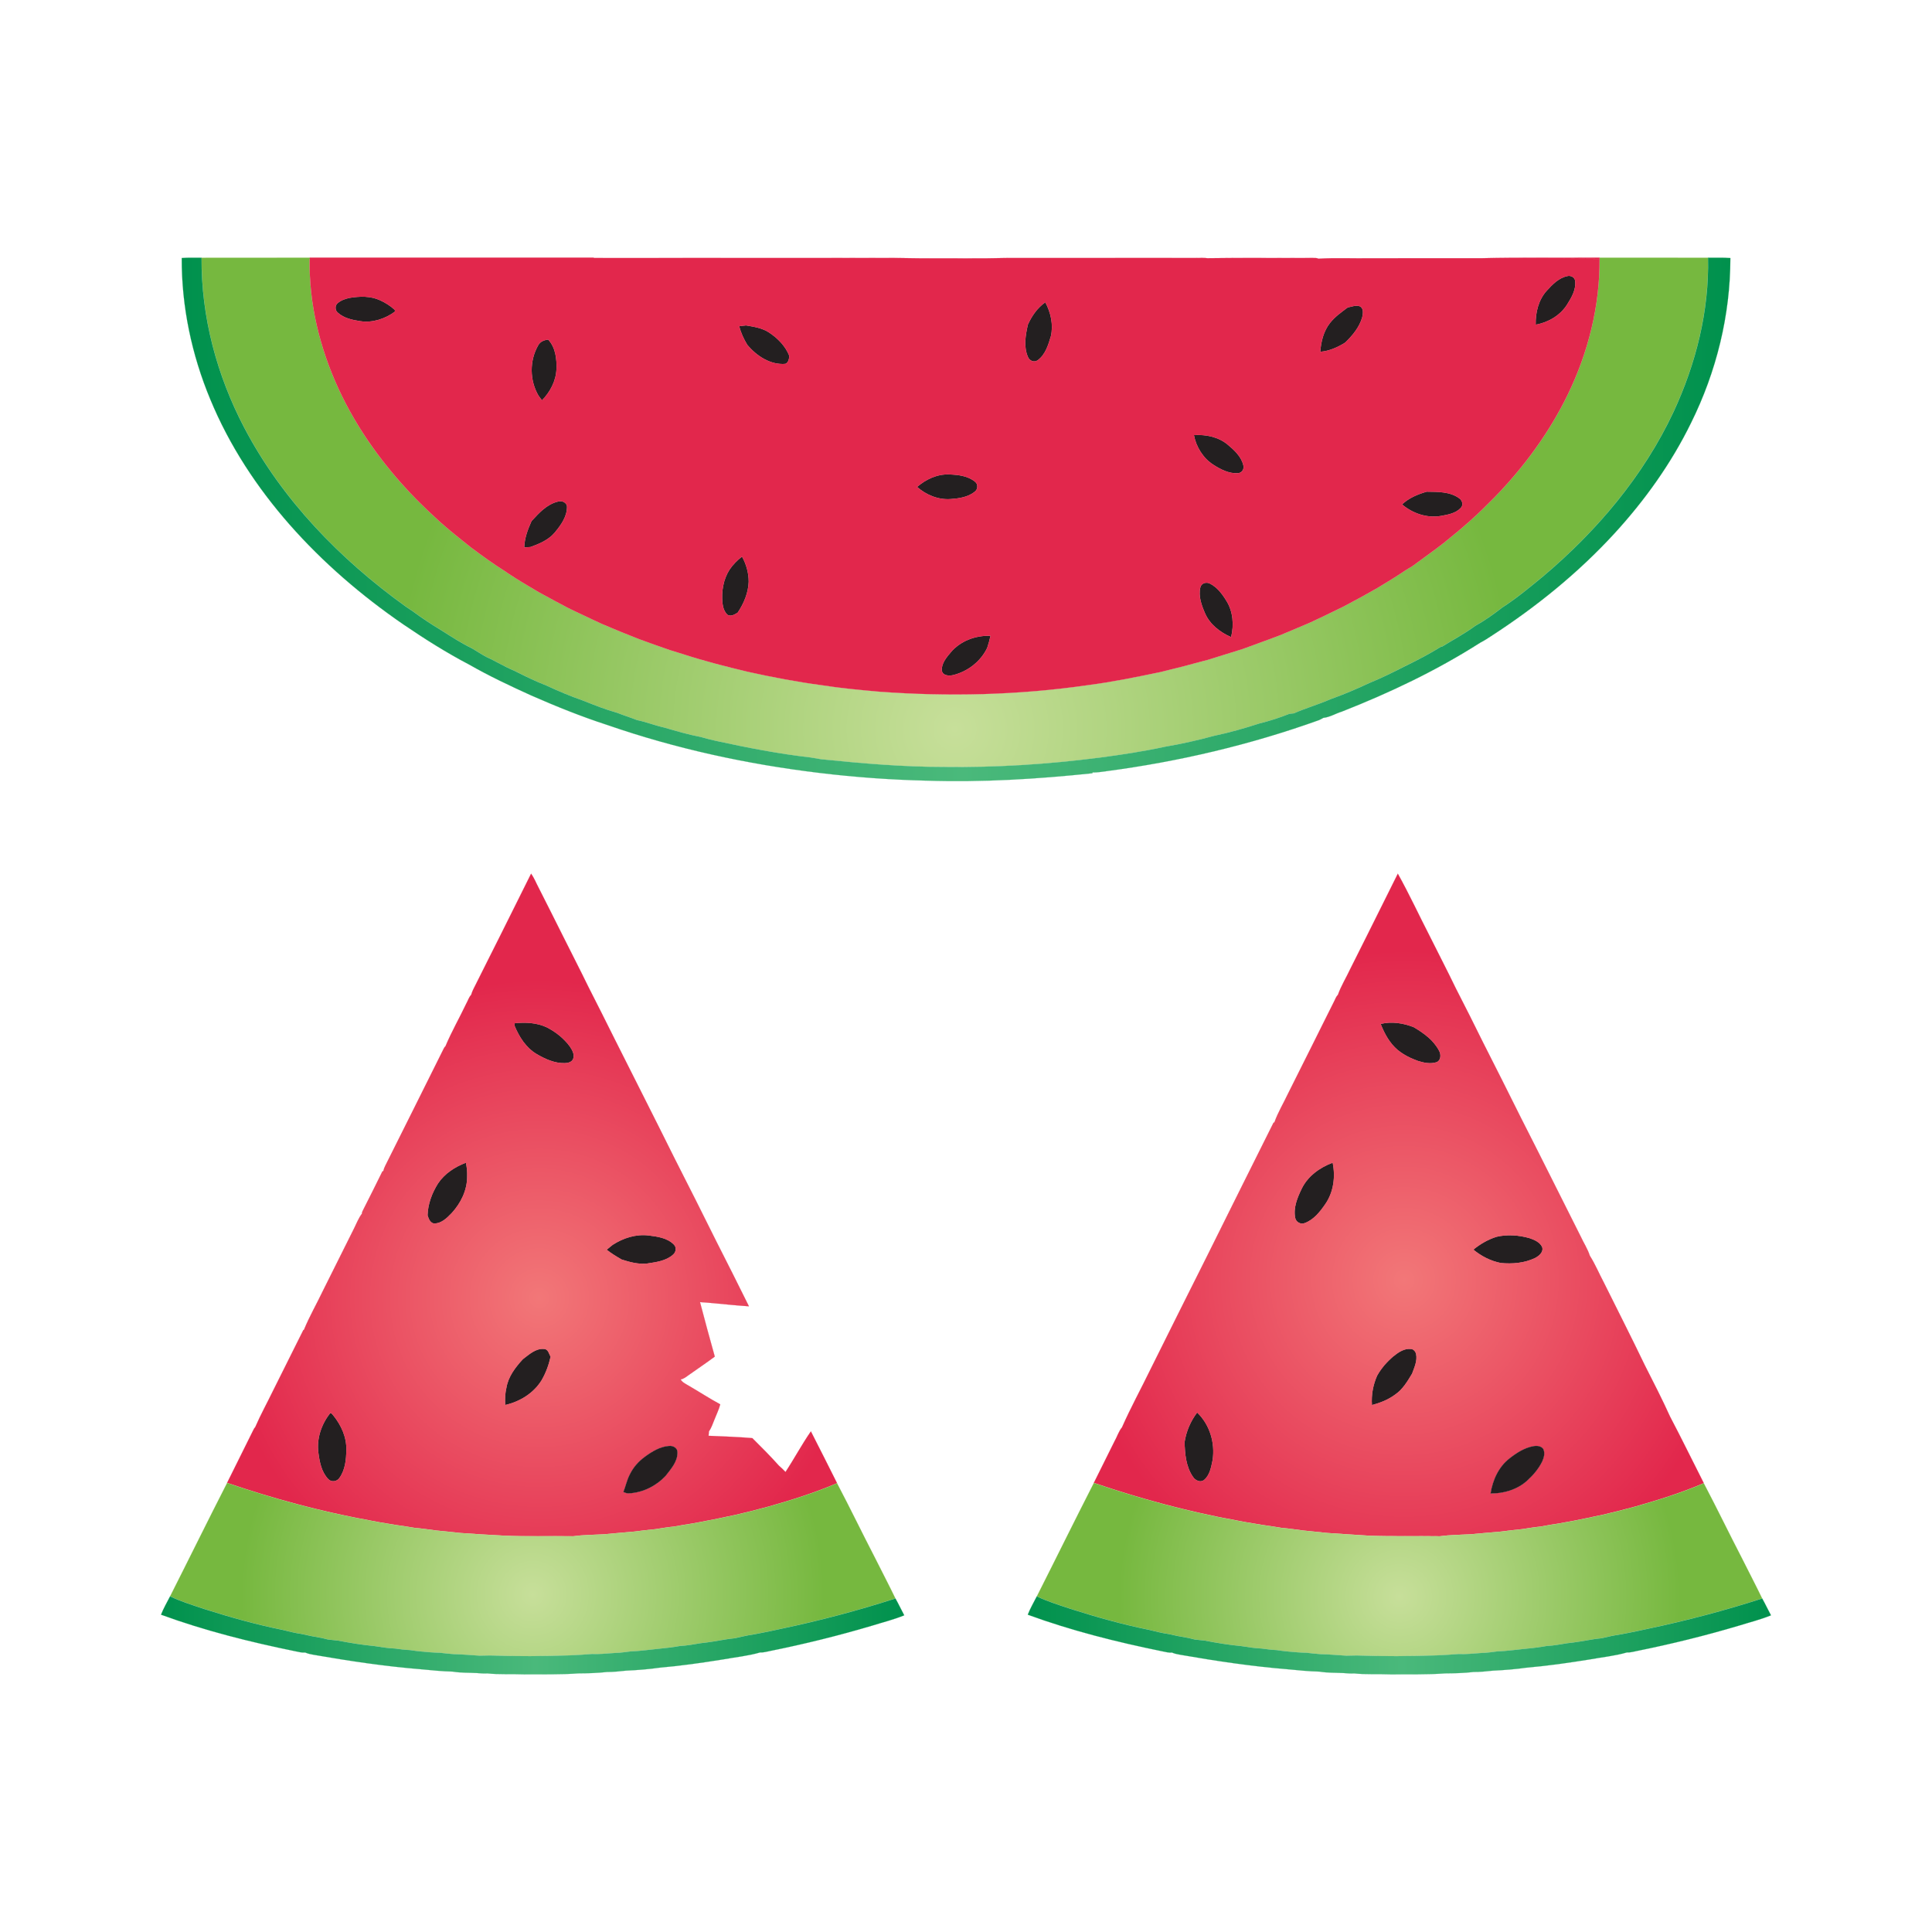 <svg:svg xmlns:svg="http://www.w3.org/2000/svg" enable-background="new 0 0 1280 1280" height="1426.584" id="Layer_1" version="1.1" viewBox="-67.942 -58.501 1426.584 1426.584" width="1426.584" x="0px" y="0px" xml:space="preserve">
<svg:g>
	<svg:path d="M312.12,697.04c7.98-0.85,16.34-0.43,23.7,3.03   c6.59,3.37,12.58,8.12,16.99,14.09c1.76,2.61,3.69,5.9,2.51,9.12c-0.94,2.53-3.89,3.2-6.29,3.25   c-7.48,0.17-14.51-3.06-20.82-6.77c-7.81-4.66-12.85-12.69-16.25-20.9C312,698.4,312.08,697.5,312.12,697.04z" fill="#231F20" stroke="#231F20" stroke-width="0.094" />
	<svg:path d="M255.43,815.43c4.84-7.33,12.55-12.33,20.66-15.39   c0.7,3.29,1.06,6.65,0.93,10.02c0.08,10.29-4.72,19.96-11.62,27.38c-3.33,3.45-7.25,7.29-12.32,7.5c-3.3,0.02-4.51-3.48-5.32-6.06   C247.99,830.52,251.03,822.46,255.43,815.43z" fill="#231F20" stroke="#231F20" stroke-width="0.094" />
	<svg:path d="M384.37,860.73c7.92-5.13,17.31-8.14,26.81-6.96   c6.44,0.82,13.6,1.8,18.39,6.62c2.24,2.07,1.7,5.76-0.57,7.59c-5.19,4.62-12.47,5.49-19.08,6.51c-6.44,0.7-12.73-0.99-18.79-2.94   c-3.86-2.2-7.65-4.5-11.12-7.27C381.45,863.07,382.89,861.87,384.37,860.73z" fill="#231F20" stroke="#231F20" stroke-width="0.094" />
	<svg:path d="M318.08,945.16c4.65-3.49,9.58-8.24,15.86-7.58   c2.96,0.2,3.5,3.64,4.68,5.76c-1.37,6.15-3.54,12.06-6.74,17.52c-5.93,9.5-16.02,15.65-26.81,18.1c-0.2-4.31-0.1-8.67,0.93-12.87   C307.41,957.85,312.61,951.17,318.08,945.16z" fill="#231F20" stroke="#231F20" stroke-width="0.094" />
	<svg:path d="M175.48,985.45c0.91-1.49,2.13,0.66,2.8,1.31   c5.7,7.1,9.79,15.95,9.51,25.22c-0.03,7.1-0.78,14.79-5.02,20.75c-1.8,2.83-6.1,3.49-8.39,0.88   c-4.96-5.19-6.38-12.66-7.26-19.53C165.8,1003.89,169.25,993.47,175.48,985.45z" fill="#231F20" stroke="#231F20" stroke-width="0.094" />
	<svg:radialGradient cx="330.278" cy="899.922" gradientUnits="userSpaceOnUse" id="SVGID_1_" r="235.116">
		<svg:stop offset="0" style="stop-color:#F27778" />
		<svg:stop offset="1" style="stop-color:#E2274C" />
	</svg:radialGradient>
	<svg:path d="M507.2,1023.74c-6.25-7.01-12.94-13.69-19.6-20.3   c-10.75-0.94-21.58-1.28-32.37-1.75c0.11-1.11,0.27-2.19,0.3-3.28c1.92-2.69,2.86-5.89,4.13-8.89   c1.43-3.68,3.23-7.23,4.22-11.06c-8-4.31-15.61-9.31-23.48-13.86c-2.09-1.28-4.52-2.3-5.76-4.55c2.6-0.44,4.56-2.31,6.67-3.73   c6.14-4.43,12.5-8.56,18.53-13.13c-3.77-13.37-7.38-26.8-10.91-40.23c3.41,0.23,6.82,0.46,10.22,0.82   c8.63,0.82,17.25,1.71,25.9,2.27c-7.85-15.84-15.76-31.65-23.8-47.39c-10.3-20.67-20.59-41.33-31.12-61.87   c-14.54-29.33-29.4-58.5-44.07-87.76c-6.52-13.01-12.97-26.07-19.63-39.01c-6.02-12.42-12.39-24.66-18.53-37.01   c-6.03-11.98-11.98-24-18.09-35.94c-1.85-3.49-3.27-7.23-5.6-10.44c-7.61,15.51-15.48,30.9-23.12,46.4   c-5.96,11.75-11.78,23.57-17.72,35.34c-1.28,2.51-2.65,5.01-3.42,7.75c-1.69,1.71-2.32,4.21-3.52,6.27   c-5.04,10.63-10.94,20.88-15.48,31.73c-0.97,0.69-1.28,1.94-1.87,2.93c-14.21,28.44-28.31,56.93-42.59,85.33   c-0.62,1.22-1.07,2.51-1.41,3.85l-0.66,0.23c-4.56,9.35-9.25,18.63-13.94,27.92c-0.42,1.07-1.28,2.09-1.17,3.31   c-2.53,3.27-3.94,7.21-5.8,10.87c-7.63,15.36-15.34,30.68-22.99,46.04c-4.59,9.67-10,18.98-14.05,28.89l-0.42,0.11   c-7.41,14.76-14.73,29.58-22.14,44.34c-4.42,9.18-9.41,18.11-13.45,27.47c-0.76,0.65-1.09,1.63-1.58,2.5   c-6.36,12.86-12.77,25.7-19.14,38.55c16.93,5.79,34.05,11.03,51.35,15.62c4.7,1.18,9.37,2.48,14.09,3.6   c3.98,0.93,7.96,1.87,11.94,2.81c4.61,1.03,9.23,2.03,13.87,2.96c3.24,0.7,6.48,1.39,9.76,1.87   c3.79,0.71,7.55,1.58,11.36,2.2c4,0.64,7.98,1.35,11.98,1.99c4.71,0.68,9.42,1.35,14.11,2.17   c5.36,0.47,10.69,1.24,16.03,1.95c6.02,0.6,12.04,1.17,18.05,1.85c10.33,0.72,20.66,1.37,31,1.9c17.35,0.88,34.73,0.18,52.09,0.5   c7.4-1.04,14.88-1.01,22.33-1.44c7.61-0.74,15.24-1.32,22.86-2.02c5.09-0.63,10.17-1.32,15.29-1.75   c4.64-0.72,9.28-1.5,13.96-1.95c4.37-0.77,8.74-1.56,13.13-2.2c3.77-0.61,7.51-1.44,11.27-2.14   c3.29-0.53,6.54-1.23,9.8-1.94c3.93-0.79,7.87-1.6,11.79-2.48c4.03-0.96,8.05-1.95,12.07-2.93c4-1.04,8-2.09,12-3.16   c17.04-4.84,33.99-10.17,50.28-17.18c-6.41-12.77-12.83-25.54-19.33-38.26c-6.72,9.67-12.26,20.13-18.75,29.97   C510.53,1026.76,508.9,1025.21,507.2,1023.74 M187.79,1011.98c-0.03,7.1-0.78,14.79-5.02,20.75c-1.8,2.83-6.1,3.49-8.39,0.88   c-4.96-5.19-6.38-12.66-7.26-19.53c-1.32-10.19,2.13-20.61,8.36-28.63c0.91-1.49,2.13,0.66,2.8,1.31   C183.98,993.86,188.07,1002.71,187.79,1011.98z M277.02,810.06c0.08,10.29-4.72,19.96-11.62,27.38c-3.33,3.45-7.25,7.29-12.32,7.5   c-3.3,0.02-4.51-3.48-5.32-6.06c0.23-8.36,3.27-16.42,7.67-23.45c4.84-7.33,12.55-12.33,20.66-15.39   C276.79,803.33,277.15,806.69,277.02,810.06z M331.88,960.86c-5.93,9.5-16.02,15.65-26.81,18.1c-0.2-4.31-0.1-8.67,0.93-12.87   c1.41-8.24,6.61-14.92,12.08-20.93c4.65-3.49,9.58-8.24,15.86-7.58c2.96,0.2,3.5,3.64,4.68,5.76   C337.25,949.49,335.08,955.4,331.88,960.86z M355.32,723.28c-0.94,2.53-3.89,3.2-6.29,3.25c-7.48,0.17-14.51-3.06-20.82-6.77   c-7.81-4.66-12.85-12.69-16.25-20.9c0.04-0.46,0.12-1.36,0.16-1.82c7.98-0.85,16.34-0.43,23.7,3.03   c6.59,3.37,12.58,8.12,16.99,14.09C354.57,716.77,356.5,720.06,355.32,723.28z M380.01,864.28c1.44-1.21,2.88-2.41,4.36-3.55   c7.92-5.13,17.31-8.14,26.81-6.96c6.44,0.82,13.6,1.8,18.39,6.62c2.24,2.07,1.7,5.76-0.57,7.59   c-5.19,4.62-12.47,5.49-19.08,6.51c-6.44,0.7-12.73-0.99-18.79-2.94C387.27,869.35,383.48,867.05,380.01,864.28z    M423.54,1031.25c-6.91,7.39-16.41,12.18-26.55,12.89c-1.63,0.3-3.14-0.36-4.59-0.98c1.68-4.27,2.56-8.83,4.72-12.91   c2.51-5.21,6.42-9.66,11.09-13.04c5.27-3.87,11.2-7.53,17.88-8.01c2.89-0.34,6.36,1.5,6.18,4.79   C432.39,1020.8,427.46,1026.18,423.54,1031.25z" fill="url(#SVGID_1_)" stroke="#E2274C" stroke-width="0.094" />
	<svg:path d="M408.21,1017.21c5.27-3.87,11.2-7.53,17.88-8.01   c2.89-0.34,6.36,1.5,6.18,4.79c0.12,6.81-4.81,12.19-8.73,17.26c-6.91,7.39-16.41,12.18-26.55,12.89   c-1.63,0.3-3.14-0.36-4.59-0.98c1.68-4.27,2.56-8.83,4.72-12.91C399.63,1025.04,403.54,1020.59,408.21,1017.21z" fill="#231F20" stroke="#231F20" stroke-width="0.094" />
	<svg:radialGradient cx="325.45" cy="1118.931" gradientUnits="userSpaceOnUse" id="SVGID_2_" r="215.279">
		<svg:stop offset="0" style="stop-color:#C7DF9A" />
		<svg:stop offset="1" style="stop-color:#76B83F" />
	</svg:radialGradient>
	<svg:path d="M578.16,1091.74c-9.47-18.28-18.42-36.84-28.01-55.05   c-16.29,7.01-33.24,12.34-50.28,17.18c-4,1.07-8,2.12-12,3.16c-4.02,0.98-8.04,1.97-12.07,2.93   c-3.92,0.88-7.86,1.69-11.79,2.48c-3.26,0.71-6.51,1.41-9.8,1.94c-3.76,0.7-7.5,1.53-11.27,2.14   c-4.39,0.64-8.76,1.43-13.13,2.2c-4.68,0.45-9.32,1.23-13.96,1.95c-5.12,0.43-10.2,1.12-15.29,1.75   c-7.62,0.7-15.25,1.28-22.86,2.02c-7.45,0.43-14.93,0.4-22.33,1.44c-17.36-0.32-34.74,0.38-52.09-0.5   c-10.34-0.53-20.67-1.18-31-1.9c-6.01-0.68-12.03-1.25-18.05-1.85c-5.34-0.71-10.67-1.48-16.03-1.95   c-4.69-0.82-9.4-1.49-14.11-2.17c-4-0.64-7.98-1.35-11.98-1.99c-3.81-0.62-7.57-1.49-11.36-2.2   c-3.28-0.48-6.52-1.17-9.76-1.87c-4.64-0.93-9.26-1.93-13.87-2.96c-3.98-0.94-7.96-1.88-11.94-2.81   c-4.72-1.12-9.39-2.42-14.09-3.6c-17.3-4.59-34.42-9.83-51.35-15.62c-14.24,27.82-28.01,55.88-42.12,83.77   c8.25,3.96,17.05,6.59,25.71,9.5c18.84,5.96,37.9,11.33,57.26,15.25c4.68,1.14,9.35,2.35,14.13,3.03   c4.99,1.15,10,2.18,15.07,2.99c1.53,0.33,3.04,0.74,4.57,1.13c2.45,0.21,4.89,0.49,7.33,0.79c8.95,1.7,17.96,3.2,27.04,4.06   c4.97,0.75,9.95,1.63,14.99,1.79c3.64,0.47,7.29,1.04,10.97,1.14c2.73,0.41,5.46,0.81,8.22,1.04   c4.61,0.41,9.23,0.89,13.87,0.94c3.44,0.37,6.88,0.85,10.34,1.04c6.38,0.13,12.74,0.73,19.1,1.13c2.55-0.05,5.1-0.12,7.65-0.16   c19.73,0.74,39.49,0.62,59.21-0.09c5.4-0.19,10.79-0.6,16.18-0.99c1.28,0.02,2.57,0.03,3.87,0.04   c5.26-0.08,10.49-0.77,15.75-0.93c2.82-0.21,5.61-0.63,8.42-0.99c3.91-0.15,7.8-0.53,11.69-0.95   c3.07-0.3,6.14-0.69,9.22-1.02c5.39-0.48,10.76-1.16,16.1-2.1c5.04-0.24,10-1.2,14.97-2.02   c6.38-0.65,12.69-1.81,19.01-2.87c2.11-0.34,4.23-0.59,6.35-0.8c3.25-0.68,6.46-1.56,9.73-2.13   c3.61-0.55,7.2-1.26,10.79-1.97c4.67-0.91,9.32-1.93,13.98-2.95c28.4-5.99,56.51-13.43,84.14-22.32   C588.39,1111.71,583.19,1101.77,578.16,1091.74z" fill="url(#SVGID_2_)" stroke="#C7DF9A" stroke-width="0.094" />
	<svg:linearGradient gradientUnits="userSpaceOnUse" id="SVGID_3_" x1="50.94" x2="599.76" y1="1149.04" y2="1149.04">
		<svg:stop offset="0" style="stop-color:#00914D" />
		<svg:stop offset="0.504" style="stop-color:#4AB97B" />
		<svg:stop offset="1" style="stop-color:#00914D" />
	</svg:linearGradient>
	<svg:path d="M593.28,1121.81c-27.63,8.89-55.74,16.33-84.14,22.32   c-4.66,1.02-9.31,2.04-13.98,2.95c-3.59,0.71-7.18,1.42-10.79,1.97c-3.27,0.57-6.48,1.45-9.73,2.13   c-2.12,0.21-4.24,0.46-6.35,0.8c-6.32,1.06-12.63,2.22-19.01,2.87c-4.97,0.82-9.93,1.78-14.97,2.02   c-5.34,0.94-10.71,1.62-16.1,2.1c-3.08,0.33-6.15,0.72-9.22,1.02c-3.89,0.42-7.78,0.8-11.69,0.95   c-2.81,0.36-5.6,0.78-8.42,0.99c-5.26,0.16-10.49,0.85-15.75,0.93c-1.3-0.01-2.59-0.02-3.87-0.04   c-5.39,0.39-10.78,0.8-16.18,0.99c-19.72,0.71-39.48,0.83-59.21,0.09c-2.55,0.04-5.1,0.11-7.65,0.16   c-6.36-0.4-12.72-1-19.1-1.13c-3.46-0.19-6.9-0.67-10.34-1.04c-4.64-0.05-9.26-0.53-13.87-0.94   c-2.76-0.23-5.49-0.63-8.22-1.04c-3.68-0.1-7.33-0.67-10.97-1.14c-5.04-0.16-10.02-1.04-14.99-1.79   c-9.08-0.86-18.09-2.36-27.04-4.06c-2.44-0.3-4.88-0.58-7.33-0.79c-1.53-0.39-3.04-0.8-4.57-1.13   c-5.07-0.81-10.08-1.84-15.07-2.99c-4.78-0.68-9.45-1.89-14.13-3.03c-19.36-3.92-38.42-9.29-57.26-15.25   c-8.66-2.91-17.46-5.54-25.71-9.5c-2.29,4.48-4.84,8.85-6.68,13.55c32.19,11.8,65.56,20.14,99.12,27   c2.44,0.47,4.89,1.19,7.41,0.96c1.95,0.87,4.06,1.28,6.17,1.65c26.36,4.59,52.86,8.56,79.54,10.71   c7.67,0.75,15.36,1.52,23.07,1.7c5.98,1,12.07,0.75,18.1,1.08c2.5,0.18,5.03,0.44,7.55,0.26c8.98,0.92,18.07,0.35,27.1,0.71   c13.35-0.13,26.78,0.25,40.1-0.73c7.01-0.05,14.09-0.25,21.06-1.02c4.73,0.01,9.45-0.49,14.15-1   c8.28-0.38,16.64-1.01,24.85-2.2c15.64-1.34,31.19-3.59,46.69-6.07c9.19-1.67,18.58-2.58,27.56-5.19   c2.66,0.19,5.23-0.71,7.82-1.17c25.12-5.08,50.03-11.23,74.6-18.53c7.99-2.5,16.17-4.5,23.93-7.7   C597.53,1130.12,595.58,1125.87,593.28,1121.81z" fill="url(#SVGID_3_)" stroke="#4AB97B" stroke-width="0.094" />
</svg:g>
<svg:g>
	<svg:path d="M951.51,697.56c8.1-2.03,16.79-0.63,24.47,2.41   c7.34,4.32,14.69,9.63,18.7,17.37c1.59,2.77,1.48,7.25-1.98,8.53c-4.46,1.41-9.28,0.42-13.61-0.96   c-5.35-1.92-10.55-4.46-14.95-8.08C958.15,711.8,954.32,704.74,951.51,697.56z" fill="#231F20" stroke="#231F20" stroke-width="0.094" />
	<svg:path d="M893.21,819.27c4.47-9.32,13.4-15.71,22.89-19.24   c2.17,10.37,0.68,21.79-5.46,30.6c-3.87,5.62-8.45,11.45-15.02,13.94c-3.05,1.35-6.67-0.66-7.23-3.9   C886.96,833.24,890.01,825.84,893.21,819.27z" fill="#231F20" stroke="#231F20" stroke-width="0.094" />
	<svg:path d="M1037.12,854.73c7.97-1.88,16.42-1.22,24.26,0.98   c3.61,1.21,7.64,2.93,9.41,6.56c1.23,3.79-2.4,6.72-5.38,8.23c-7.79,3.68-16.72,4.45-25.21,3.6   c-7.46-1.48-14.4-5.04-20.23-9.88C1025.06,860.05,1030.83,856.7,1037.12,854.73z" fill="#231F20" stroke="#231F20" stroke-width="0.094" />
	<svg:path d="M960.98,942.96c3.65-2.94,8.03-5.97,12.96-5.38   c1.99,0.13,3.35,1.93,3.78,3.76c1.02,5.02-1.29,9.84-2.97,14.45c-3.42,5.68-6.9,11.65-12.52,15.47   c-5.08,3.79-11.05,6.16-17.16,7.71c-0.53-7.42,0.82-14.94,3.86-21.71C951.98,951.77,956.2,947,960.98,942.96z" fill="#231F20" stroke="#231F20" stroke-width="0.094" />
	<svg:path d="M806.74,1006.24c1.24-7.9,4.44-15.42,9.3-21.76   c9.33,8.97,13.36,22.42,11.43,35.14c-1.1,5.14-2.01,11.04-6.26,14.63c-2.76,2.27-6.57,0.43-8.26-2.22   C807.75,1024.55,806.94,1015.07,806.74,1006.24z" fill="#231F20" stroke="#231F20" stroke-width="0.094" />
	<svg:radialGradient cx="968.945" cy="886.588" gradientUnits="userSpaceOnUse" id="SVGID_4_" r="243.393">
		<svg:stop offset="0" style="stop-color:#F27778" />
		<svg:stop offset="1" style="stop-color:#E2274C" />
	</svg:radialGradient>
	<svg:path d="M1165.28,987.63c-5.82-12.88-12.33-25.5-18.73-38.12   c-9.82-20.41-20.08-40.61-30.17-60.88c-3.53-6.63-6.41-13.63-10.43-19.97c-1.55-4.92-4.49-9.3-6.63-13.98   c-14.71-29.18-29.25-58.45-44.1-87.56c-9.24-18.62-18.6-37.19-28.01-55.73c-6.66-13.43-13.32-26.87-20.22-40.18   c-6.16-12.84-12.77-25.45-19.09-38.2c-7.95-15.43-15.23-31.24-23.69-46.38c-7.62,15.51-15.48,30.89-23.12,46.4   c-4.06,7.98-8.02,16.01-12.04,24.02c-2.96,6.39-6.75,12.42-9.1,19.07c-1.56,1.49-2.12,3.75-3.19,5.6   c-5.23,10.57-10.58,21.08-15.79,31.66c-5.99,11.87-11.9,23.79-17.86,35.68c-3.3,7.08-7.46,13.82-10.03,21.2   c0.977-0.253,0.978-0.253,0,0l-0.66,0.25c-16.24,32.67-32.67,65.26-48.82,97.98c-14.08,27.98-28.02,56.04-42,84.08   c-6.95,14.34-14.66,28.35-21.09,42.93c-2.49,2.98-3.62,7.05-5.6,10.44c-5.08,10.16-10.11,20.35-15.17,30.53   c16.93,5.78,34.05,11.02,51.35,15.61c4.69,1.18,9.36,2.48,14.09,3.6c3.97,0.93,7.96,1.87,11.94,2.81   c4.65,1.02,9.3,2.06,13.98,3.02c3.2,0.61,6.4,1.32,9.65,1.81c3.78,0.71,7.55,1.58,11.36,2.19   c3.99,0.65,7.98,1.35,11.99,2c4.7,0.68,9.41,1.34,14.09,2.16c5.37,0.47,10.7,1.24,16.04,1.96   c6.02,0.59,12.04,1.17,18.06,1.84c10.33,0.78,20.68,1.27,31.02,2.01c17.35,0.63,34.71,0.13,52.06,0.4   c7.4-1.04,14.89-1.02,22.34-1.45c7.61-0.73,15.23-1.31,22.85-2.01c5.09-0.63,10.17-1.32,15.29-1.76   c4.65-0.7,9.29-1.51,13.98-1.93c2.48-0.43,4.95-0.97,7.45-1.37c1.89-0.27,3.78-0.56,5.68-0.87   c7.03-1.26,14.07-2.51,21.05-4.05c3.93-0.79,7.87-1.6,11.79-2.48c4.02-0.96,8.05-1.94,12.07-2.93   c4-1.04,8-2.09,12-3.16c17.04-4.85,33.99-10.17,50.28-17.18C1181.83,1020.36,1173.83,1003.84,1165.28,987.63z M761.66,994.9   c0.775-0.835,1.43-1.758,2.033-2.715C763.09,993.143,762.435,994.065,761.66,994.9z M765.41,989.26   c-0.282,0.487-0.561,0.979-0.845,1.469C764.849,990.239,765.127,989.747,765.41,989.26L765.41,989.26z    M827.47,1019.62c-1.1,5.14-2.01,11.04-6.26,14.63c-2.76,2.27-6.57,0.43-8.26-2.22c-5.2-7.48-6.01-16.96-6.21-25.79   c1.24-7.9,4.44-15.42,9.3-21.76C825.37,993.45,829.4,1006.9,827.47,1019.62z M910.64,830.63c-3.87,5.62-8.45,11.45-15.02,13.94   c-3.05,1.35-6.67-0.66-7.23-3.9c-1.43-7.43,1.62-14.83,4.82-21.4c4.47-9.32,13.4-15.71,22.89-19.24   C918.27,810.4,916.78,821.82,910.64,830.63z M974.75,955.79c-3.42,5.68-6.9,11.65-12.52,15.47   c-5.08,3.79-11.05,6.16-17.16,7.71c-0.53-7.42,0.82-14.94,3.86-21.71c3.05-5.49,7.27-10.26,12.05-14.3   c3.65-2.94,8.03-5.97,12.96-5.38c1.99,0.13,3.35,1.93,3.78,3.76C978.74,946.36,976.43,951.18,974.75,955.79z M992.7,725.87   c-4.46,1.41-9.28,0.42-13.61-0.96c-5.35-1.92-10.55-4.46-14.95-8.08c-5.99-5.03-9.82-12.09-12.63-19.27   c8.1-2.03,16.79-0.63,24.47,2.41c7.34,4.32,14.69,9.63,18.7,17.37C996.27,720.11,996.16,724.59,992.7,725.87z    M1037.12,854.73c7.97-1.88,16.42-1.22,24.26,0.98c3.61,1.21,7.64,2.93,9.41,6.56c1.23,3.79-2.4,6.72-5.38,8.23   c-7.79,3.68-16.72,4.45-25.21,3.6c-7.46-1.48-14.4-5.04-20.23-9.88C1025.06,860.05,1030.83,856.7,1037.12,854.73z    M1070.77,1020.72c-2.65,5.38-6.64,10.01-11.05,14.04c-7.26,6.63-17.3,9.58-27,9.51c1.51-9.76,5.87-19.54,13.8-25.73   c5.25-4.15,11.12-8,17.83-9.17c2.51-0.48,5.57-0.21,7.22,2.01C1073.02,1014.35,1072.09,1017.86,1070.77,1020.72z" fill="url(#SVGID_4_)" stroke="#E2274C" stroke-width="0.094" />
	<svg:path d="M1064.35,1009.37c2.51-0.48,5.57-0.21,7.22,2.01   c1.45,2.97,0.52,6.48-0.8,9.34c-2.65,5.38-6.64,10.01-11.05,14.04c-7.26,6.63-17.3,9.58-27,9.51   c1.51-9.76,5.87-19.54,13.8-25.73C1051.77,1014.39,1057.64,1010.54,1064.35,1009.37z" fill="#231F20" stroke="#231F20" stroke-width="0.094" />
	<svg:radialGradient cx="965.45" cy="1120.435" gradientUnits="userSpaceOnUse" id="SVGID_5_" r="207.243">
		<svg:stop offset="0" style="stop-color:#C7DF9A" />
		<svg:stop offset="1" style="stop-color:#76B83F" />
	</svg:radialGradient>
	<svg:path d="M1218.5,1092.4c-9.59-18.5-18.65-37.27-28.35-55.71   c-16.29,7.01-33.24,12.33-50.28,17.18c-4,1.07-8,2.12-12,3.16c-4.02,0.99-8.05,1.97-12.07,2.93   c-3.92,0.88-7.86,1.69-11.79,2.48c-6.98,1.54-14.02,2.79-21.05,4.05c-1.9,0.31-3.79,0.6-5.68,0.87   c-2.5,0.4-4.97,0.94-7.45,1.37c-4.69,0.42-9.33,1.23-13.98,1.93c-5.12,0.44-10.2,1.13-15.29,1.76   c-7.62,0.7-15.24,1.28-22.85,2.01c-7.45,0.43-14.94,0.41-22.34,1.45c-17.35-0.27-34.71,0.23-52.06-0.4   c-10.34-0.74-20.69-1.23-31.02-2.01c-6.02-0.67-12.04-1.25-18.06-1.84c-5.34-0.72-10.67-1.49-16.04-1.96   c-4.68-0.82-9.39-1.48-14.09-2.16c-4.01-0.65-8-1.35-11.99-2c-3.81-0.61-7.58-1.48-11.36-2.19   c-3.25-0.49-6.45-1.2-9.65-1.81c-4.68-0.96-9.33-2-13.98-3.02c-3.98-0.94-7.97-1.88-11.94-2.81   c-4.73-1.12-9.4-2.42-14.09-3.6c-17.3-4.59-34.42-9.83-51.35-15.61c-14.24,27.81-28.01,55.87-42.12,83.76   c8.01,3.86,16.56,6.43,24.97,9.26c19.07,6.06,38.38,11.51,58,15.49c4.67,1.14,9.35,2.35,14.13,3.03   c4.99,1.14,10,2.18,15.07,2.99c1.52,0.33,3.03,0.74,4.57,1.13c2.44,0.21,4.88,0.5,7.33,0.77   c8.94,1.75,17.96,3.21,27.04,4.08c4.97,0.75,9.95,1.62,14.99,1.79c3.64,0.47,7.28,1.03,10.97,1.14   c2.72,0.41,5.45,0.81,8.21,1.04c4.62,0.41,9.24,0.89,13.88,0.94c3.44,0.37,6.87,0.85,10.34,1.04   c6.38,0.13,12.74,0.73,19.1,1.13c2.54-0.06,5.09-0.12,7.64-0.16c19.71,0.74,39.45,0.61,59.16-0.08   c5.42-0.22,10.83-0.59,16.24-1c1.25,0.03,2.51,0.05,3.78,0.07c5.29-0.09,10.54-0.81,15.83-0.96   c2.82-0.21,5.62-0.63,8.43-1c3.9-0.14,7.8-0.52,11.69-0.94c3.07-0.3,6.14-0.7,9.22-1.02   c5.39-0.47,10.76-1.17,16.09-2.1c5.04-0.23,10.01-1.2,14.98-2.02c6.38-0.64,12.69-1.81,19.01-2.87   c2.1-0.35,4.22-0.6,6.36-0.8c3.24-0.68,6.44-1.56,9.72-2.13c3.61-0.54,7.2-1.25,10.79-1.97   c4.67-0.91,9.32-1.93,13.98-2.95c28.4-6,56.51-13.42,84.14-22.32C1228.5,1111.93,1223.41,1102.21,1218.5,1092.4z" fill="url(#SVGID_5_)" stroke="#C7DF9A" stroke-width="0.094" />
	<svg:linearGradient gradientUnits="userSpaceOnUse" id="SVGID_6_" x1="690.94" x2="1239.76" y1="1149.04" y2="1149.04">
		<svg:stop offset="0" style="stop-color:#00914D" />
		<svg:stop offset="0.504" style="stop-color:#4AB97B" />
		<svg:stop offset="1" style="stop-color:#00914D" />
	</svg:linearGradient>
	<svg:path d="M1233.28,1121.81   c-27.63,8.9-55.74,16.32-84.14,22.32c-4.66,1.02-9.31,2.04-13.98,2.95c-3.59,0.72-7.18,1.43-10.79,1.97   c-3.28,0.57-6.48,1.45-9.72,2.13c-2.14,0.2-4.26,0.45-6.36,0.8c-6.32,1.06-12.63,2.23-19.01,2.87   c-4.97,0.82-9.94,1.79-14.98,2.02c-5.33,0.93-10.7,1.63-16.09,2.1c-3.08,0.32-6.15,0.72-9.22,1.02   c-3.89,0.42-7.79,0.8-11.69,0.94c-2.81,0.37-5.61,0.79-8.43,1c-5.29,0.15-10.54,0.87-15.83,0.96   c-1.27-0.02-2.53-0.04-3.78-0.07c-5.41,0.41-10.82,0.78-16.24,1c-19.71,0.69-39.45,0.82-59.16,0.08   c-2.55,0.04-5.1,0.1-7.64,0.16c-6.36-0.4-12.72-1-19.1-1.13c-3.47-0.19-6.9-0.67-10.34-1.04   c-4.64-0.05-9.26-0.53-13.88-0.94c-2.76-0.23-5.49-0.63-8.21-1.04c-3.69-0.11-7.33-0.67-10.97-1.14   c-5.04-0.17-10.02-1.04-14.99-1.79c-9.08-0.87-18.1-2.33-27.04-4.08c-2.45-0.27-4.89-0.56-7.33-0.77   c-1.54-0.39-3.05-0.8-4.57-1.13c-5.07-0.81-10.08-1.85-15.07-2.99c-4.78-0.68-9.46-1.89-14.13-3.03   c-19.62-3.98-38.93-9.43-58-15.49c-8.41-2.83-16.96-5.4-24.97-9.26c-2.28,4.48-4.85,8.84-6.68,13.55   c32.2,11.8,65.56,20.14,99.13,27c2.42,0.47,4.88,1.19,7.39,0.97c1.95,0.86,4.07,1.27,6.18,1.63   c26.36,4.6,52.86,8.56,79.54,10.72c7.67,0.76,15.36,1.52,23.08,1.7c5.97,1,12.05,0.76,18.09,1.08   c2.5,0.18,5.02,0.44,7.55,0.26c8.98,0.92,18.07,0.35,27.1,0.71c13.35-0.13,26.78,0.25,40.1-0.73   c7.01-0.07,14.11-0.21,21.07-1.05c4.72,0.06,9.44-0.47,14.14-0.96c8.28-0.4,16.64-1.02,24.85-2.21   c15.64-1.33,31.19-3.59,46.69-6.07c9.18-1.68,18.58-2.58,27.56-5.19c2.65,0.19,5.22-0.71,7.81-1.17   c25.12-5.08,50.03-11.23,74.6-18.53c7.99-2.5,16.18-4.5,23.94-7.7C1237.53,1130.13,1235.58,1125.87,1233.28,1121.81z" fill="url(#SVGID_6_)" stroke="#4AB97B" stroke-width="0.094" />
</svg:g>
<svg:g>
	<svg:path d="M1089.36,145.36c2.53-0.68,5.57,0.88,5.8,3.67   c0.76,6.29-2.63,12.11-5.87,17.23c-5.04,8.16-13.98,13.34-23.29,15.01c-0.24-8.96,2.04-18.36,8.17-25.14   C1078.34,151.54,1083.06,146.67,1089.36,145.36z" fill="#231F20" stroke="#231F20" stroke-width="0.094" />
	<svg:path d="M190.34,161.41c7.42-1.22,15.42-1.45,22.39,1.81   c3.95,1.82,7.72,4.15,10.9,7.14c0,0.33,0,0.98,0,1.31c-7.26,5.3-16.46,8.37-25.48,7.01c-5.83-0.86-12.06-2.18-16.58-6.22   c-2.18-1.69-2.38-5.36-0.19-7.12C183.88,163.15,187.14,162.08,190.34,161.41z" fill="#231F20" stroke="#231F20" stroke-width="0.094" />
	<svg:path d="M691.04,181.17c2.87-6.41,7.06-12.42,12.87-16.48   c4.05,7.54,6.04,16.49,4.16,24.96c-1.92,6.44-4.02,13.61-9.67,17.79c-2.65,2.07-6.33,0.46-7.38-2.5   C687.78,197.42,689.29,188.88,691.04,181.17z" fill="#231F20" stroke="#231F20" stroke-width="0.094" />
	<svg:path d="M927.21,168.49c2.95-0.46,6.08-2.01,9.02-0.8   c2.92,1.53,2.31,5.46,1.7,8.13c-2.14,7.39-7.2,13.52-12.69,18.73c-5.57,3.46-11.72,6.22-18.33,6.72c0.58-7.5,2.42-15.23,7.17-21.25   C917.67,175.35,922.58,172.01,927.21,168.49z" fill="#231F20" stroke="#231F20" stroke-width="0.094" />
	<svg:path d="M477.88,182.34c1.62-0.19,3.25-0.38,4.87-0.59   c5.92,0.97,12.1,1.89,17.21,5.27c6.39,4.23,12.08,9.98,14.92,17.22c-0.16,2.26-0.54,4.91-2.88,5.95   c-11.05,0.97-21.38-5.89-28.18-14.08C481.23,191.81,479.08,187.23,477.88,182.34z" fill="#231F20" stroke="#231F20" stroke-width="0.094" />
	<svg:path d="M329.46,196.45c1.41-2.78,4.44-3.86,7.35-4.24   c5.48,5.84,6.44,14.21,6.15,21.87c-0.33,8.73-4.68,16.91-10.71,23.07c-0.87-1.15-1.73-2.28-2.55-3.44   C323.06,222.44,322.92,207.78,329.46,196.45z" fill="#231F20" stroke="#231F20" stroke-width="0.094" />
	<svg:path d="M813.64,262.78c8.92-0.62,18.4,1.34,25.31,7.31   c4.73,4.01,9.73,8.66,11.19,14.93c0.9,2.81-1.18,5.87-4.15,5.91c-6.47,0.37-12.52-2.74-17.81-6.12   C820.51,279.96,815.29,271.63,813.64,262.78z" fill="#231F20" stroke="#231F20" stroke-width="0.094" />
	<svg:path d="M609.2,301.05c6.53-5.66,14.99-9.65,23.79-9.24   c6.52,0.22,13.67,1.04,18.92,5.28c2.57,1.87,2.31,5.82-0.21,7.61c-4.95,3.91-11.53,4.88-17.65,5.31   C624.97,310.71,615.94,307.01,609.2,301.05z" fill="#231F20" stroke="#231F20" stroke-width="0.094" />
	<svg:path d="M967.3,313.97c5.06-4.82,11.63-7.52,18.25-9.43   c8.13,0.14,17.13-0.15,24.02,4.89c2.35,1.55,3.19,5.08,1.09,7.2c-3.81,3.99-9.62,4.96-14.82,5.89   C985.58,324.2,975.12,320.61,967.3,313.97z" fill="#231F20" stroke="#231F20" stroke-width="0.094" />
	<svg:path d="M324.51,326.3c5.44-5.99,11.38-12.51,19.56-14.46   c2.97-0.97,6.88,0.78,6.68,4.27c-0.15,7.13-4.62,13.31-9.01,18.58c-4.61,5.53-11.38,8.36-17.97,10.74   c-1.55,0.06-3.09,0.15-4.63,0.24C319.34,338.84,321.74,332.44,324.51,326.3z" fill="#231F20" stroke="#231F20" stroke-width="0.094" />
	<svg:path d="M470.73,362.11c2.52-3.7,5.66-6.95,9.25-9.65   c3.12,5.65,4.94,12.07,4.93,18.55c-0.27,8.24-3.58,16.08-8.12,22.86c-2.14,1.32-4.8,3.01-7.34,1.74c-2.61-2.14-3.54-5.62-3.96-8.82   C464.67,378.31,466.09,369.38,470.73,362.11z" fill="#231F20" stroke="#231F20" stroke-width="0.094" />
	<svg:path d="M818.35,375.3c0.68-3.26,4.53-4.36,7.25-2.83   c5.35,2.74,9.07,7.78,12.13,12.82c4.89,7.88,5.57,17.82,3.38,26.68c-8.12-3.56-15.72-9.36-19.31-17.69   C819.26,388.37,816.82,381.79,818.35,375.3z" fill="#231F20" stroke="#231F20" stroke-width="0.094" />
	<svg:path d="M633.96,423.31c7.21-8.62,18.43-12.74,29.51-12.36   c-0.65,3.03-1.48,6.01-2.45,8.95c-4.79,10.03-14.32,17.41-25.04,20.08c-3.13,0.74-7.81,0.57-8.52-3.38   C627.16,431.43,630.81,427.04,633.96,423.31z" fill="#231F20" stroke="#231F20" stroke-width="0.094" />
	<svg:radialGradient cx="637.102" cy="479.81" gradientUnits="userSpaceOnUse" id="SVGID_7_" r="415.912">
		<svg:stop offset="0" style="stop-color:#C7DF9A" />
		<svg:stop offset="1" style="stop-color:#76B83F" />
	</svg:radialGradient>
	<svg:path d="M1193.24,131.8   c-26.706-0.108-53.42-0.035-80.129-0.047c0.015,0.322-0.008,0.642-0.073,0.956   c0.034,0.001,0.068,0.001,0.102,0.001c0.26,34.57-8.35,68.95-23.41,99.98c-13.62,28.09-32.32,53.54-54.03,75.9   c-5.78,5.88-11.65,11.67-17.8,17.15c-6.46,5.78-13.13,11.33-19.9,16.75c-7.58,5.91-15.47,11.4-23.18,17.12   c-1.62,1.02-3.28,1.96-4.89,2.95c-6.77,4.62-13.8,8.84-20.81,13.09c-8.24,4.75-16.6,9.3-25.03,13.71v0   c-4.94,2.46-9.91,4.87-14.9,7.24c-3.39,1.56-6.74,3.21-10.13,4.75c-7.21,3.15-14.52,6.08-21.75,9.17   c-9.13,3.51-18.37,6.7-27.53,10.13c-8.66,2.67-17.32,5.37-25.97,8.09c-3.51,0.85-6.97,1.87-10.47,2.75   c-8.13,2.33-16.39,4.15-24.57,6.26c-17.76,3.69-35.55,7.32-53.55,9.65c-51.02,7.35-102.86,8.6-154.25,4.78   c-14.1-1.26-28.21-2.56-42.2-4.76c-18.27-2.43-36.39-5.88-54.38-9.87c-16.33-3.89-32.62-8.04-48.58-13.25   c-3.04-0.89-6.05-1.86-9.07-2.8c-7.63-2.68-15.27-5.29-22.84-8.13c-9.05-3.55-18.06-7.17-26.98-11.02   c-4.23-1.95-8.47-3.87-12.65-5.92c-4.16-1.96-8.34-3.89-12.46-5.91c-7.38-3.93-14.78-7.82-22.08-11.88   c-7.7-4.58-15.47-9.07-22.9-14.07c-0.52-0.37-1.03-0.73-1.54-1.08c-8.71-5.46-17.02-11.5-25.26-17.63   c-7.45-5.89-14.88-11.81-22.01-18.08c-6.49-5.85-12.82-11.88-18.98-18.07c-23.28-23.86-43.26-51.2-57.2-81.56   c-13.64-29.81-21.75-62.56-21.1-95.45c0.071-0.001,0.143-0.001,0.214-0.002c-0.065-0.311-0.091-0.628-0.077-0.946   c-26.657-0.022-53.313-0.018-79.966,0.058c-0.33,43.66,11.34,87.02,31.57,125.59   C140.35,310.51,183.2,354.52,231.61,389.35c1.66,1.16,3.37,2.24,5.05,3.38c6.79,5.05,13.87,9.72,21.12,14.09   c7.48,4.75,14.92,9.63,22.93,13.49c3.54,2.07,6.94,4.41,10.58,6.33c6.98,3.1,13.43,7.27,20.52,10.13   c7.83,3.96,15.71,7.81,23.89,11c8.79,4.11,17.78,7.85,26.94,11.06c8.22,3.29,16.49,6.57,25.02,8.96c4.86,1.93,9.87,3.45,14.72,5.4   c6.87,1.39,13.41,4.06,20.26,5.56c8.94,2.62,17.92,5.23,27.08,6.99c3.54,1,7.09,1.99,10.7,2.75   c23.24,5.08,46.63,9.65,70.28,12.35c2.53,0.38,5.05,0.91,7.6,1.29c30.13,3.07,60.37,5.71,90.69,5.68   c38.29,0.52,76.58-1.9,114.55-6.82l0.77-0.08c16.08-2.13,32.15-4.57,48.01-8.02c12.15-2.06,24.19-4.78,36.07-8.02   c11.42-2.39,22.67-5.62,33.77-9.21c7.49-1.85,14.86-4.23,22.02-7.09c1.09-0.12,2.18-0.24,3.29-0.34   c8.78-3.93,18.11-6.49,26.91-10.4c9.85-3.49,19.46-7.64,28.93-12.06c8.81-3.59,17.35-7.81,25.82-12.14   c9.23-4.51,18.37-9.26,27.1-14.68l0.63,0.03c8.17-5.07,16.69-9.6,24.45-15.31c7.03-3.88,13.57-8.61,19.92-13.51   c10.57-6.83,20.29-14.91,30.01-22.89c39.79-33.53,74.32-74.22,96.51-121.55C1184.28,210.22,1194.17,171.11,1193.24,131.8z" fill="url(#SVGID_7_)" stroke="#C7DF9A" stroke-width="0.094" />
	<svg:linearGradient gradientUnits="userSpaceOnUse" id="SVGID_8_" x1="66.238" x2="1209.76" y1="325.03" y2="325.03">
		<svg:stop offset="0" style="stop-color:#00914D" />
		<svg:stop offset="0.504" style="stop-color:#4AB97B" />
		<svg:stop offset="1" style="stop-color:#00914D" />
	</svg:linearGradient>
	<svg:path d="M1193.24,131.8c0.93,39.31-8.96,78.42-25.49,113.92   c-22.19,47.33-56.72,88.02-96.51,121.55c-9.72,7.98-19.44,16.06-30.01,22.89c-6.35,4.9-12.89,9.63-19.92,13.51   c-7.76,5.71-16.28,10.24-24.45,15.31l-0.63-0.03c-8.73,5.42-17.87,10.17-27.1,14.68c-8.47,4.33-17.01,8.55-25.82,12.14   c-9.47,4.42-19.08,8.57-28.93,12.06c-8.8,3.91-18.13,6.47-26.91,10.4c-1.11,0.1-2.2,0.22-3.29,0.34   c-7.16,2.86-14.53,5.24-22.02,7.09c-11.1,3.59-22.35,6.82-33.77,9.21c-11.88,3.24-23.92,5.96-36.07,8.02   c-15.86,3.45-31.93,5.89-48.01,8.02l-0.77,0.08c-37.97,4.92-76.26,7.34-114.55,6.82c-30.32,0.03-60.56-2.61-90.69-5.68   c-2.55-0.38-5.07-0.91-7.6-1.29c-23.65-2.7-47.04-7.27-70.28-12.35c-3.61-0.76-7.16-1.75-10.7-2.75   c-9.16-1.76-18.14-4.37-27.08-6.99c-6.85-1.5-13.39-4.17-20.26-5.56c-4.85-1.95-9.86-3.47-14.72-5.4   c-8.53-2.39-16.8-5.67-25.02-8.96c-9.16-3.21-18.15-6.95-26.94-11.06c-8.18-3.19-16.06-7.04-23.89-11   c-7.09-2.86-13.54-7.03-20.52-10.13c-3.64-1.92-7.04-4.26-10.58-6.33c-8.01-3.86-15.45-8.74-22.93-13.49   c-7.25-4.37-14.33-9.04-21.12-14.09c-1.68-1.14-3.39-2.22-5.05-3.38c-48.41-34.83-91.26-78.84-119.13-131.95   C92.25,218.83,80.58,175.47,80.91,131.81c-4.89,0.02-9.79-0.19-14.67,0.21C66.09,167.8,73.6,203.48,87.37,236.46   c14.01,33.94,34.44,65.02,58.65,92.54c24.58,27.9,52.99,52.31,83.59,73.38c15.79,10.76,31.98,21.01,48.91,29.87   c14.72,8.42,30.09,15.66,45.53,22.66c18.5,8.12,37.28,15.71,56.51,21.94c50.67,17.55,103.4,28.97,156.62,35.37   c26.16,3.16,52.48,5.07,78.82,5.69c40.96,1.38,81.95-1.16,122.67-5.44l0.15-0.59c3.38,0.07,6.72-0.45,10.06-0.93   c53.51-7.07,106.37-19.47,157.19-37.74c1.07-0.48,2.12-1.03,3.15-1.64c4.79-0.48,9.09-3.23,13.68-4.63   c35.44-13.91,70.06-30.4,102.18-50.89c2.81-1.44,5.47-3.15,8.1-4.9   c33.24-21.52,64.28-46.66,91.09-75.87c22.39-24.45,41.9-51.72,56.48-81.56   c18.68-37.67,29.04-79.57,29.01-121.68C1204.26,131.59,1198.74,131.86,1193.24,131.8z" fill="url(#SVGID_8_)" stroke="#4AB97B" stroke-width="0.094" />
	<svg:g>
		<svg:radialGradient cx="638" cy="288" fx="643.305" fy="7.043" gradientUnits="userSpaceOnUse" id="SVGID_9_" r="281.007">
			<svg:stop offset="0" style="stop-color:#F27778" />
			<svg:stop offset="1" style="stop-color:#E2274C" />
		</svg:radialGradient>
		<svg:path d="M1084.649,132.515    c9.492,0.019,18.983,0.059,28.473,0.146c-0.058-0.306-0.076-0.617-0.06-0.929    c-0.925-0.001-1.851,0-2.776-0.001c-27.864,0.217-55.729-0.248-83.573,0.423    c-27.514-0.103-55.017,0.124-82.52,0.052c-12.85,0.206-25.731-0.433-38.551,0.309L905.63,132.51    c-1.44-0.71-3.1-0.44-4.63-0.52c-25.78,0.2-51.59-0.25-77.36,0.17c-2.87-0.4-5.77-0.1-8.64-0.16    c-46-0.04-91.99,0.01-137.99-0.03c-21.33,0.56-42.68,0.16-64.01,0.29c-24.66-0.55-49.33-0.15-74-0.28    c-29.32-0.02-58.64,0.03-87.97,0.01c-26.861-0.01-53.731,0.049-80.592,0.04v-0.264h-209.562v0.933    c-0.045,0-0.091,0.001-0.137,0.001c-0.65,32.89,7.46,65.64,21.1,95.45c13.94,30.36,33.92,57.7,57.2,81.56    c6.16,6.19,12.49,12.22,18.98,18.07c7.13,6.27,14.56,12.19,22.01,18.08c8.24,6.13,16.55,12.17,25.26,17.63    c0.51,0.35,1.02,0.71,1.54,1.08c7.43,5,15.2,9.49,22.9,14.07c7.3,4.06,14.7,7.95,22.08,11.88    c4.12,2.02,8.3,3.95,12.46,5.91c4.18,2.05,8.42,3.97,12.65,5.92c8.92,3.85,17.93,7.47,26.98,11.02    c7.57,2.84,15.21,5.45,22.84,8.13c3.02,0.94,6.03,1.91,9.07,2.8c15.96,5.21,32.25,9.36,48.58,13.25    c17.99,3.99,36.11,7.44,54.38,9.87c13.99,2.2,28.1,3.5,42.2,4.76c51.39,3.82,103.23,2.57,154.25-4.78    c18-2.33,35.79-5.96,53.55-9.65c8.18-2.11,16.44-3.93,24.57-6.26c3.5-0.88,6.96-1.9,10.47-2.75    c8.65-2.72,17.31-5.42,25.97-8.09c9.16-3.43,18.4-6.62,27.53-10.13c7.23-3.09,14.54-6.02,21.75-9.17    c3.39-1.54,6.74-3.19,10.13-4.75c4.99-2.37,9.96-4.78,14.9-7.24c8.43-4.41,16.79-8.96,25.03-13.71    c7.01-4.25,14.04-8.47,20.81-13.09c1.61-0.99,3.27-1.93,4.89-2.95c7.71-5.72,15.6-11.21,23.18-17.12    c6.77-5.42,13.44-10.97,19.9-16.75c6.15-5.48,12.02-11.27,17.8-17.15c21.71-22.36,40.41-47.81,54.03-75.9    c15.06-31.03,23.67-65.41,23.41-99.98C1103.644,132.602,1094.147,132.544,1084.649,132.515z M223.63,171.67    c-7.26,5.3-16.46,8.37-25.48,7.01c-5.83-0.86-12.06-2.18-16.58-6.22c-2.18-1.69-2.38-5.36-0.19-7.12    c2.5-2.19,5.76-3.26,8.96-3.93c7.42-1.22,15.42-1.45,22.39,1.81c3.95,1.82,7.72,4.15,10.9,7.14    C223.63,170.69,223.63,171.34,223.63,171.67z M329.46,196.45c1.41-2.78,4.44-3.86,7.35-4.24    c5.48,5.84,6.44,14.21,6.15,21.87c-0.33,8.73-4.68,16.91-10.71,23.07c-0.87-1.15-1.73-2.28-2.55-3.44    C323.06,222.44,322.92,207.78,329.46,196.45z M341.74,334.69c-4.61,5.53-11.38,8.36-17.97,10.74    c-1.55,0.06-3.09,0.15-4.63,0.24c0.2-6.83,2.6-13.23,5.37-19.37c5.44-5.99,11.38-12.51,19.56-14.46    c2.97-0.97,6.88,0.78,6.68,4.27C350.6,323.24,346.13,329.42,341.74,334.69z M476.79,393.87c-2.14,1.32-4.8,3.01-7.34,1.74    c-2.61-2.14-3.54-5.62-3.96-8.82c-0.82-8.48,0.6-17.41,5.24-24.68c2.52-3.7,5.66-6.95,9.25-9.65    c3.12,5.65,4.94,12.07,4.93,18.55C484.64,379.25,481.33,387.09,476.79,393.87z M512,210.19    c-11.05,0.97-21.38-5.89-28.18-14.08c-2.59-4.3-4.74-8.88-5.94-13.77c1.62-0.19,3.25-0.38,4.87-0.59    c5.92,0.97,12.1,1.89,17.21,5.27c6.39,4.23,12.08,9.98,14.92,17.22C514.72,206.5,514.34,209.15,512,210.19z     M632.99,291.81c6.52,0.22,13.67,1.04,18.92,5.28c2.57,1.87,2.31,5.82-0.21,7.61    c-4.95,3.91-11.53,4.88-17.65,5.31c-9.08,0.7-18.11-3-24.85-8.96C615.73,295.39,624.19,291.4,632.99,291.81z     M661.02,419.9c-4.79,10.03-14.32,17.41-25.04,20.08c-3.13,0.74-7.81,0.57-8.52-3.38c-0.3-5.17,3.35-9.56,6.5-13.29    c7.21-8.62,18.43-12.74,29.51-12.36C662.82,413.98,661.99,416.96,661.02,419.9z M708.07,189.65    c-1.92,6.44-4.02,13.61-9.67,17.79c-2.65,2.07-6.33,0.46-7.38-2.5c-3.24-7.52-1.73-16.06,0.02-23.77    c2.87-6.41,7.06-12.42,12.87-16.48C707.96,172.23,709.95,181.18,708.07,189.65z M841.11,411.97    c-8.12-3.56-15.72-9.36-19.31-17.69c-2.54-5.91-4.98-12.49-3.45-18.98c0.68-3.26,4.53-4.36,7.25-2.83    c5.35,2.74,9.07,7.78,12.13,12.82C842.62,393.17,843.3,403.11,841.11,411.97z M845.99,290.93    c-6.47,0.37-12.52-2.74-17.81-6.12C820.51,279.96,815.29,271.63,813.64,262.78c8.92-0.62,18.4,1.34,25.31,7.31    c4.73,4.01,9.73,8.66,11.19,14.93C851.04,287.83,848.96,290.89,845.99,290.93z M937.93,175.82    c-2.14,7.39-7.2,13.52-12.69,18.73c-5.57,3.46-11.72,6.22-18.33,6.72c0.58-7.5,2.42-15.23,7.17-21.25    c3.59-4.67,8.5-8.01,13.13-11.53c2.95-0.46,6.08-2.01,9.02-0.8C939.15,169.22,938.54,173.15,937.93,175.82z     M1010.66,316.63c-3.81,3.99-9.62,4.96-14.82,5.89c-10.26,1.68-20.72-1.91-28.54-8.55    c5.06-4.82,11.63-7.52,18.25-9.43c8.13,0.14,17.13-0.15,24.02,4.89    C1011.92,310.98,1012.76,314.51,1010.66,316.63z M1089.29,166.26c-5.04,8.16-13.98,13.34-23.29,15.01    c-0.24-8.96,2.04-18.36,8.17-25.14c4.17-4.59,8.89-9.46,15.19-10.77c2.53-0.68,5.57,0.88,5.8,3.67    C1095.92,155.32,1092.53,161.14,1089.29,166.26z" fill="url(#SVGID_9_)" stroke="#E2274C" stroke-width="0.094" />
	</svg:g>
</svg:g>
</svg:svg>
